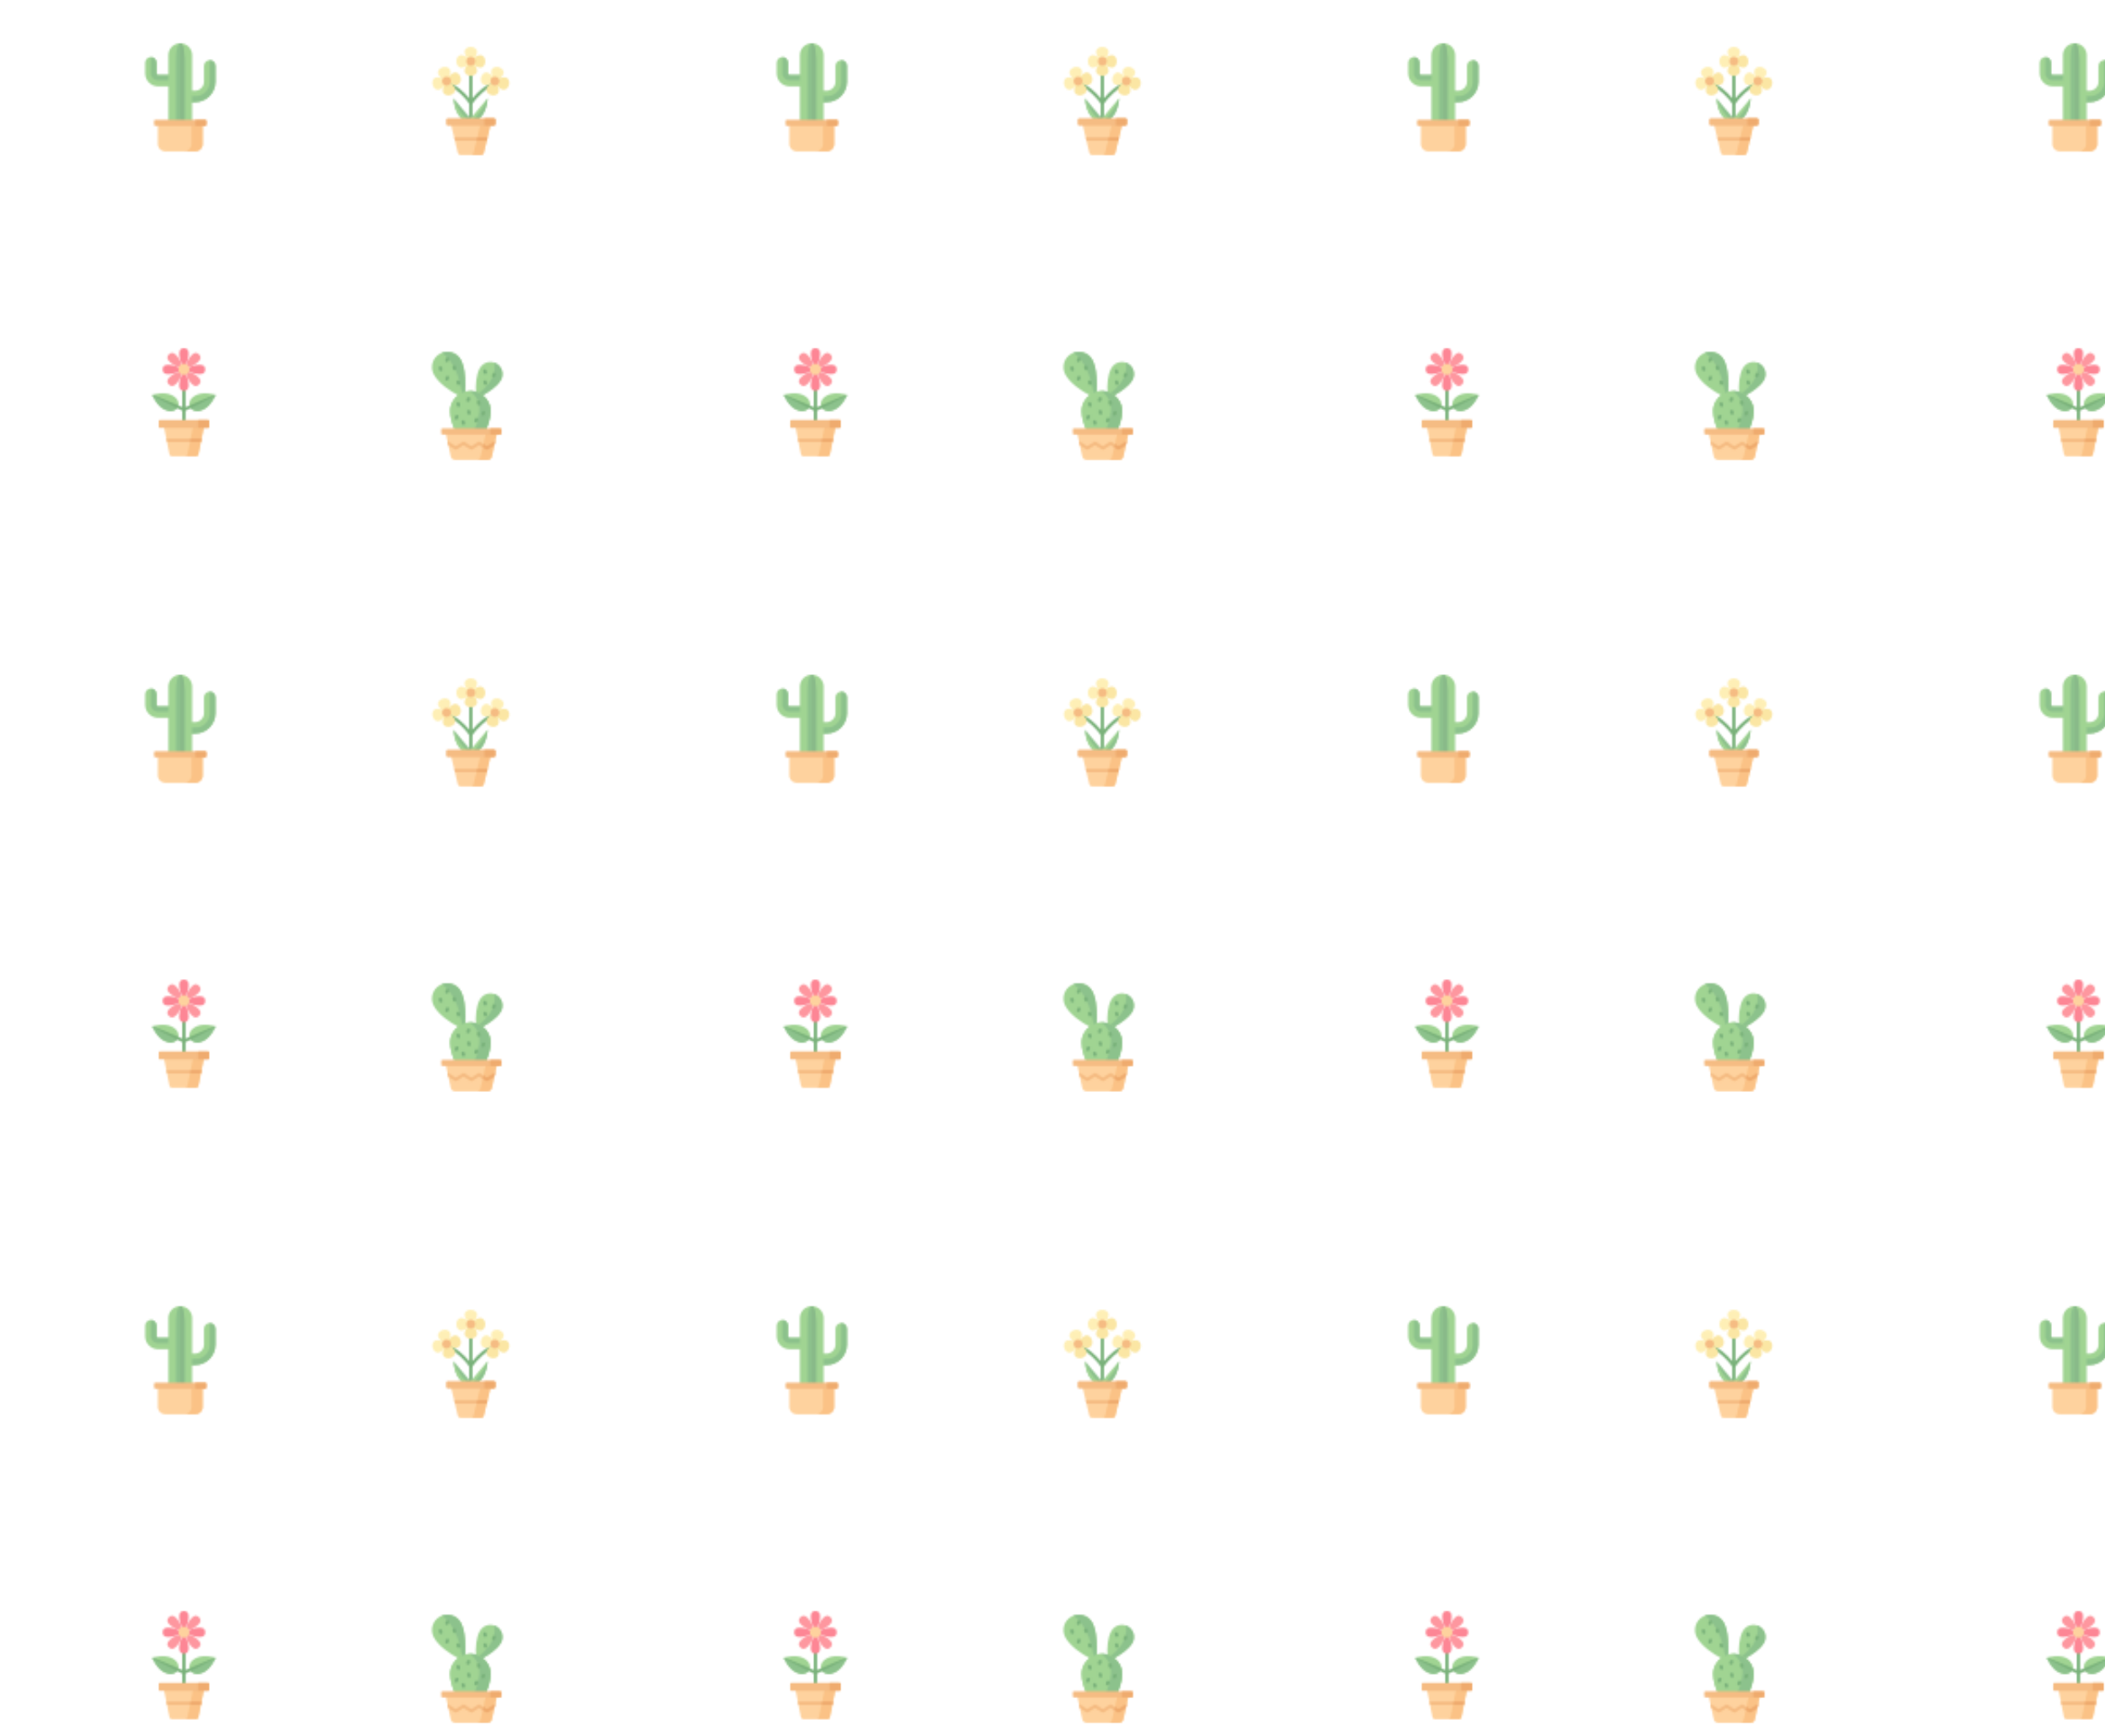 <svg xmlns="http://www.w3.org/2000/svg" xmlns:xlink="http://www.w3.org/1999/xlink" xmlns:fi="http://pattern.flaticon.com/" x="0" y="0" width="400" height="330" viewBox="0 0 1166.667 962.5"><rect x="0px" y="0px" width="100%" height="100%" opacity="0.85" fill="#ffffff"/><defs><g transform="matrix(0.117 0 0 0.117 70 24)" id="L1_2"><path d="M325.244,279.179h-39.858v-54.416h39.858c23.68,0,42.877-19.197,42.877-42.877v-74.839  c0-15.027,12.181-27.208,27.208-27.208l0,0c15.027,0,27.208,12.181,27.208,27.208v74.839  C422.537,235.62,378.978,279.179,325.244,279.179z" fill="#80c56e"/><path d="M395.329,79.839L395.329,79.839v103.605c0,36.848-29.871,66.718-66.718,66.718h-43.224v29.017h39.858  c53.733,0,97.293-43.559,97.293-97.293v-74.839C422.537,92.02,410.356,79.839,395.329,79.839z" fill="#66ad66"/><path d="M248.111,204.014h-97.324c-33.868,0-61.324-27.456-61.324-61.324V92.196  c0-14.885,12.066-26.951,26.951-26.951l0,0c14.885,0,26.951,12.066,26.951,26.951v50.494c0,4.099,3.323,7.422,7.422,7.422h97.324  V204.014z" fill="#80c56e"/><path d="M149.42,175.151h98.691v-25.039h-97.324c-4.099,0-7.422-3.323-7.422-7.422V92.196  c0-14.885-12.066-26.951-26.951-26.951l0,0v76.901C116.414,160.374,131.191,175.151,149.42,175.151z" fill="#66ad66"/><path d="M255.741,0L255.741,0c-31.11,0-56.33,25.22-56.33,56.33v338.058h112.66V56.33  C312.071,25.22,286.851,0,255.741,0z" fill="#80c56e"/><path d="M255.741,0L255.741,0c-11.044,0-19.997,28.673-19.997,73.566v320.821h39.994V73.566  C275.738,29.017,266.785,0,255.741,0z" fill="#66ad66"/><path d="M275.738,394.388V73.566C275.738,29.017,266.785,0,255.741,0v394.388H275.738z" fill="#61a361"/><path d="M327.355,512H184.127c-19.158,0-34.689-15.531-34.689-34.689V376.816h212.606v100.496  C362.044,496.469,346.513,512,327.355,512z" fill="#fec37d"/><path d="M309.08,376.816v100.496c0,19.158-15.531,34.689-34.689,34.689h52.964  c19.158,0,34.689-15.531,34.689-34.689V376.816H309.08z" fill="#f9ae5d"/><path d="M374.535,391.372H136.947c-2.913,0-5.275-2.362-5.275-5.275v-18.564c0-2.913,2.362-5.275,5.275-5.275  h237.588c2.913,0,5.275,2.362,5.275,5.275v18.564C379.809,389.011,377.448,391.372,374.535,391.372z" fill="#f2a559"/><path d="M374.535,362.259h-47.007v29.113h47.007c2.913,0,5.275-2.362,5.275-5.275v-18.564  C379.809,364.621,377.448,362.259,374.535,362.259z" fill="#ea8f3d"/></g><g transform="matrix(0.117 0 0 0.117 231 26)" id="L1_3"><path d="M377.76,165.63c-1.691-3.917-6.238-5.721-10.156-4.031c-39.322,16.975-79.757,51.738-103.878,81.809  V62.436c0-4.267-3.459-7.726-7.726-7.726c-4.267,0-7.726,3.459-7.726,7.726v180.972c-24.121-30.072-64.556-64.835-103.878-81.809  c-3.917-1.693-8.465,0.114-10.156,4.031c-1.691,3.918,0.114,8.465,4.031,10.156c45.093,19.466,91.632,63.616,110.003,94.313v77.265  c0,4.267,3.459,7.726,7.726,7.726c4.267,0,7.726-3.459,7.726-7.726v-77.265c18.37-30.697,64.91-74.847,110.003-94.313  C377.646,174.095,379.451,169.548,377.76,165.63z" fill="#4d984e"/><path d="M411.364,126.173c-3.304,12.386-23.027,34.182-39.044,29.909s-22.262-32.997-18.958-45.383  s18.967-18.963,34.984-14.691C404.363,100.282,414.668,113.787,411.364,126.173z" fill="#feea9e"/><g><path d="M387.971,213.858c3.304-12.386-2.941-41.11-18.958-45.383s-35.74,17.523-39.044,29.909   c-3.304,12.386,7.001,25.891,23.018,30.164C369.004,232.822,384.667,226.245,387.971,213.858z" fill="#f9de85"/><path d="M406.772,202.976c-12.386-3.304-34.182-23.027-29.909-39.044s32.997-22.262,45.383-18.958   c12.386,3.304,18.964,18.967,14.691,34.984S419.158,206.281,406.772,202.976z" fill="#f9de85"/></g><path d="M319.087,179.584c12.386,3.304,41.11-2.941,45.383-18.958c4.273-16.017-17.523-35.74-29.909-39.044  c-12.386-3.304-25.891,7.001-30.164,23.018S306.701,176.279,319.087,179.584z" fill="#feea9e"/><circle cx="370" cy="162" r="21" fill="#f2a559"/><path d="M100.636,126.173c3.304,12.386,23.027,34.182,39.044,29.909s22.262-32.997,18.958-45.383  s-18.967-18.963-34.984-14.691C107.637,100.282,97.332,113.787,100.636,126.173z" fill="#feea9e"/><path d="M124.029,213.858c-3.304-12.386,2.941-41.11,18.958-45.383s35.74,17.523,39.044,29.909  s-7.001,25.891-23.018,30.164C142.996,232.822,127.333,226.245,124.029,213.858z" fill="#f9de85"/><path d="M105.228,202.976c12.386-3.304,34.182-23.027,29.909-39.044s-32.997-22.262-45.383-18.958  c-12.386,3.304-18.963,18.967-14.691,34.984C79.337,195.975,92.842,206.281,105.228,202.976z" fill="#feea9e"/><path d="M192.913,179.584c-12.386,3.304-41.11-2.941-45.383-18.958s17.523-35.74,29.909-39.044  c12.386-3.304,25.891,7.001,30.164,23.018S205.299,176.279,192.913,179.584z" fill="#f9de85"/><circle cx="141" cy="162" r="21" fill="#f2a559"/><path d="M286.015,23.212c0,12.82-13.438,38.963-30.015,38.963s-30.015-26.143-30.015-38.963S239.423,0,256,0  S286.015,10.392,286.015,23.212z" fill="#feea9e"/><g><path d="M286.015,113.963C286.015,101.143,272.577,75,256,75s-30.015,26.143-30.015,38.963   s13.438,23.212,30.015,23.212S286.015,126.783,286.015,113.963z" fill="#f9de85"/><path d="M301.376,98.603c-12.82,0-38.963-13.438-38.963-30.015s26.143-30.015,38.963-30.015   c12.819,0,23.212,13.438,23.212,30.015S314.195,98.603,301.376,98.603z" fill="#f9de85"/></g><path d="M210.624,98.603c12.82,0,38.963-13.438,38.963-30.015s-26.143-30.015-38.963-30.015  s-23.212,13.438-23.212,30.015S197.805,98.603,210.624,98.603z" fill="#feea9e"/><circle cx="256" cy="68" r="21" fill="#f2a559"/><path d="M251.674,343.045l83.653-99.519c0,0-0.693,58.28-36.56,94.148S251.674,343.045,251.674,343.045z" fill="#80c56e"/><g><path d="M335.327,243.526c0,0-18.44,58.065-75.355,109.369c7.09,4.161,19.302,4.271,38.795-15.222   C334.634,301.806,335.327,243.526,335.327,243.526z" fill="#66ad66"/><path d="M257.747,343.045l-83.653-99.519c0,0,0.693,58.28,36.56,94.148S257.747,343.045,257.747,343.045z" fill="#66ad66"/></g><path d="M250.185,352.44c-55.78-39.544-76.091-108.915-76.091-108.915s0.692,58.28,36.56,94.148  C230.837,357.856,243.217,357.026,250.185,352.44z" fill="#80c56e"/><path d="M304.919,512h-97.837c-5.992,0-11.202-4.108-12.6-9.935l-37.11-154.702h197.256l-37.11,154.702  C316.121,507.892,310.91,512,304.919,512z" fill="#fec37d"/><path d="M306.207,347.364l-37.11,154.702c-1.398,5.827-6.608,9.935-12.6,9.935h48.421  c5.992,0,11.202-4.108,12.6-9.935l37.11-154.702L306.207,347.364L306.207,347.364z" fill="#f9ae5d"/><path d="M365.277,373.06H146.723c-4.29,0-7.768-3.478-7.768-7.768v-19.767c0-4.29,3.478-7.768,7.768-7.768  h218.554c4.29,0,7.768,3.478,7.768,7.768v19.767C373.045,369.582,369.567,373.06,365.277,373.06z" fill="#f2a559"/><path d="M365.277,337.758h-44.589v35.302h44.589c4.29,0,7.768-3.478,7.768-7.767v-19.767  C373.045,341.235,369.567,337.758,365.277,337.758z" fill="#ea8f3d"/><path d="M335.043,429.011 176.957,429.011 180.664,444.463 331.336,444.463z" fill="#f2a559"/><path d="M282.915,444.463 331.336,444.463 335.043,429.011 286.622,429.011z" fill="#ea8f3d"/></g><g transform="matrix(0.117 0 0 0.117 72 193)" id="L1_4"><path d="M405.439,221.126c0.385,0.118,0.579,0.533,0.422,0.904c-2.603,6.166-23.1,52.416-59.086,69.225  c-44.695,20.876-63.228-12.644-63.228-12.644s-13.811-35.725,30.884-56.602C350.418,205.2,399.04,219.165,405.439,221.126z" fill="#80c56e"/><path d="M346.775,291.254c35.987-16.809,56.484-63.059,59.086-69.224c0.156-0.371-0.037-0.786-0.422-0.904  L283.547,278.61C283.548,278.611,302.08,312.131,346.775,291.254z" fill="#66ad66"/><path d="M106.561,221.126c-0.385,0.118-0.579,0.533-0.422,0.904c2.603,6.166,23.1,52.416,59.086,69.225  c44.695,20.876,63.228-12.644,63.228-12.644s13.811-35.725-30.884-56.602C161.582,205.2,112.96,219.165,106.561,221.126z" fill="#80c56e"/><path d="M165.225,291.254c44.695,20.877,63.228-12.644,63.228-12.644L106.17,221.453  c-0.092,0.171-0.114,0.378-0.03,0.577C108.741,228.196,129.238,274.445,165.225,291.254z" fill="#66ad66"/><path d="M263.726,279.464V130.662c0-4.267-3.459-7.726-7.726-7.726s-7.726,3.459-7.726,7.726v148.801  c-30.724-13.474-140.372-61.293-141.925-57.969c-1.614,3.456,116.81,62.26,141.925,74.681v60.35c0,4.267,3.459,7.726,7.726,7.726  s7.726-3.459,7.726-7.726v-60.35c25.114-12.421,143.539-71.224,141.925-74.681C404.099,218.171,294.45,265.99,263.726,279.464z" fill="#4d984e"/><g><path d="M278.24,25.829c0,20.048-9.957,57.706-22.24,57.706s-22.24-37.659-22.24-57.706S243.717,0,256,0   C268.283,0,278.24,5.782,278.24,25.829z" fill="#fc5e71"/><path d="M278.24,175.726c0-20.048-9.957-57.706-22.24-57.706s-22.24,37.659-22.24,57.706   s9.957,25.829,22.24,25.829S278.24,195.774,278.24,175.726z" fill="#fc5e71"/></g><g><path d="M324.723,63.507c-14.176,14.176-47.845,33.764-56.53,25.078s10.903-42.355,25.078-56.53   c14.176-14.176,25.305-11.223,33.99-2.538C335.946,38.202,338.898,49.331,324.723,63.507z" fill="#fd747f"/><path d="M218.73,169.5c14.176-14.176,33.764-47.845,25.078-56.53c-8.685-8.685-42.355,10.903-56.53,25.078   c-14.176,14.176-11.223,25.305-2.538,33.99C193.425,180.723,204.554,183.676,218.73,169.5z" fill="#fd747f"/></g><g><path d="M330.948,123.018c-20.048,0-57.706-9.957-57.706-22.24s37.659-22.24,57.706-22.24   s25.829,9.957,25.829,22.24S350.996,123.018,330.948,123.018z" fill="#fc5e71"/><path d="M181.052,123.018c20.048,0,57.706-9.957,57.706-22.24s-37.659-22.24-57.706-22.24   s-25.829,9.957-25.829,22.24S161.004,123.018,181.052,123.018z" fill="#fc5e71"/></g><g><path d="M293.27,169.5c-14.176-14.176-33.764-47.845-25.078-56.53s42.355,10.903,56.53,25.078   c14.176,14.176,11.223,25.305,2.538,33.99C318.575,180.723,307.446,183.676,293.27,169.5z" fill="#fd747f"/><path d="M187.277,63.507c14.176,14.176,47.845,33.764,56.53,25.078c8.685-8.685-10.903-42.355-25.078-56.53   s-25.305-11.223-33.99-2.538C176.054,38.202,173.102,49.331,187.277,63.507z" fill="#fd747f"/></g><g><circle cx="256" cy="100" r="26" fill="#fec37d"/><path d="M314.404,512H197.596c-4.805,0-8.944-3.387-9.895-8.097l-30.946-153.309h198.489l-30.946,153.309   C323.348,508.613,319.209,512,314.404,512z" fill="#fec37d"/></g><path d="M303.735,350.594l-30.946,153.309c-0.951,4.71-5.09,8.097-9.895,8.097h51.509  c4.805,0,8.944-3.387,9.895-8.097l30.946-153.309H303.735z" fill="#f9ae5d"/><path d="M370.297,377.907H141.703c-2.916,0-5.279-2.363-5.279-5.279v-27.36c0-2.916,2.364-5.279,5.279-5.279  h228.594c2.916,0,5.279,2.363,5.279,5.279v27.36C375.576,375.544,373.213,377.907,370.297,377.907z" fill="#f2a559"/><path d="M370.297,339.989H323.22v37.918h47.077c2.916,0,5.279-2.363,5.279-5.279v-27.36  C375.576,342.353,373.213,339.989,370.297,339.989z" fill="#ea8f3d"/><path d="M336.297,444.463 339.416,429.011 172.584,429.011 175.703,444.463z" fill="#f2a559"/><path d="M284.788,444.463 336.297,444.463 337.627,437.875 339.416,429.011 287.907,429.011z" fill="#ea8f3d"/></g><g transform="matrix(0.117 0 0 0.117 229 195)" id="L1_5"><g><path d="M394.086,55.784c-27.475-15.661-62.444-6.085-78.105,21.39   c-18.425,32.322-20.133,80.706-18.839,112.34c-8.394-2.393-17.255-3.675-26.417-3.675c-8.484,0-16.709,1.104-24.546,3.167   c2.347-40.505,2.268-109.696-20.556-151.242c-19.359-35.241-63.621-48.116-98.862-28.756c-35.24,19.357-48.115,63.619-28.756,98.86   c23.872,43.456,79.081,78.744,114.173,97.851c-22.866,17.578-37.608,45.202-37.608,76.273c0,53.105,43.05,162.054,96.155,162.054   s96.155-108.949,96.155-162.054c0-30.907-14.585-58.404-37.244-75.995c28.282-15.803,68.858-42.317,85.84-72.109   C431.137,106.414,421.561,71.445,394.086,55.784z" fill="#80c56e"/><path d="M297.142,189.513c-8.394-2.393-17.255-3.675-26.417-3.675c-8.484,0-16.709,1.104-24.546,3.167   c-18.492,4.839-34.002,16.715-34.002,16.715c-22.866,17.578-37.608,45.202-37.608,76.273c0,53.105,43.05,162.054,96.155,162.054   s96.155-108.949,96.155-162.054c0-30.907-14.585-58.404-37.244-75.995C306.84,190.71,297.142,189.513,297.142,189.513z" fill="#80c56e"/></g><g><path d="M234.169,57.428c-2.652-7.01-5.144-12.957-7.315-17.309c-0.408-0.789-0.807-1.587-1.23-2.357   c-0.585-1.065-1.195-2.107-1.824-3.131c-0.21-0.342-0.435-0.67-0.65-1.007c-0.429-0.672-0.857-1.345-1.304-1.999   c-0.27-0.394-0.554-0.775-0.83-1.163c-0.412-0.577-0.822-1.155-1.248-1.716c-0.308-0.406-0.628-0.8-0.943-1.198   c-0.414-0.522-0.827-1.045-1.253-1.553c-0.338-0.403-0.685-0.796-1.03-1.19c-0.422-0.482-0.846-0.963-1.279-1.432   c-0.364-0.394-0.735-0.779-1.106-1.163c-0.432-0.448-0.868-0.892-1.31-1.327c-0.388-0.381-0.78-0.756-1.175-1.127   c-0.442-0.416-0.889-0.826-1.341-1.229c-0.411-0.367-0.825-0.73-1.243-1.087c-0.45-0.384-0.905-0.759-1.362-1.131   c-0.435-0.353-0.872-0.704-1.314-1.047c-0.454-0.352-0.915-0.693-1.377-1.033c-0.46-0.339-0.919-0.678-1.386-1.005   c-0.454-0.318-0.915-0.624-1.376-0.931c-0.488-0.326-0.975-0.654-1.471-0.967c-0.444-0.281-0.895-0.547-1.344-0.818   c-0.525-0.316-1.047-0.637-1.579-0.939c-0.409-0.233-0.826-0.45-1.239-0.674c-0.584-0.317-1.165-0.64-1.756-0.941   c-0.282-0.143-0.569-0.273-0.853-0.412c-2.549-1.254-5.163-2.364-7.834-3.311c-0.129-0.046-0.255-0.097-0.384-0.142   c-0.8-0.279-1.607-0.533-2.416-0.783c-0.255-0.079-0.507-0.165-0.763-0.242c-0.776-0.231-1.559-0.441-2.342-0.646   c-0.291-0.077-0.581-0.159-0.873-0.232c-0.775-0.193-1.555-0.366-2.336-0.534c-0.304-0.065-0.606-0.134-0.911-0.195   c-0.783-0.158-1.57-0.298-2.358-0.43c-0.303-0.051-0.606-0.103-0.91-0.15c-0.799-0.123-1.6-0.231-2.404-0.328   c-0.292-0.035-0.583-0.07-0.876-0.102c-0.821-0.089-1.643-0.164-2.468-0.226c-0.271-0.02-0.542-0.038-0.814-0.055   c-0.849-0.054-1.698-0.094-2.55-0.118c-0.24-0.007-0.48-0.01-0.72-0.014c-0.884-0.016-1.77-0.02-2.656-0.004   c-0.193,0.004-0.386,0.012-0.578,0.017c-0.936,0.025-1.872,0.062-2.809,0.123c-0.112,0.007-0.223,0.018-0.335,0.026   c-7.579,0.531-15.166,2.255-22.481,5.263c13.582,5.555,75.276,49.536,97.48,188.822c4.418-2.031,9.336-3.926,14.488-5.274   C248.186,154.375,248.406,98.792,234.169,57.428z" fill="#66ad66"/><path d="M329.636,205.998c-22.796-15.288-32.494-16.485-32.494-16.485   c-8.394-2.393-17.255-3.675-26.417-3.675c-0.89,0-1.775,0.019-2.658,0.043c2.695,1.724,5.629,3.695,8.831,5.97   c22.659,18.636,37.244,47.768,37.244,80.511c0,46.719-29.688,134.228-70.166,162.569c8.492,5.778,17.466,9.116,26.749,9.116   c53.105,0,96.155-108.949,96.155-162.054C366.88,251.086,352.295,223.589,329.636,205.998z" fill="#66ad66"/><path d="M243.976,434.931c21.02-14.717,39.127-45.39,51.682-78.02   c-16.734,28.58-38.349,50.114-61.955,50.114c-6.863,0-13.557-1.832-20.013-5.116c10.259,15.763,22.078,28.665,34.883,35.877   C247.027,436.914,245.493,435.963,243.976,434.931z" fill="#66ad66"/><path d="M394.086,55.784c-3.517-2.005-7.158-3.59-10.865-4.783c4.732,14.746,15.134,77.499-70.622,144.716   c4.568,2.397,10.211,5.704,17.037,10.281c28.282-15.804,68.858-42.317,85.84-72.109C431.137,106.414,421.561,71.445,394.086,55.784   z" fill="#66ad66"/></g><path d="M353.927,511.998H196.912c-8.826,0-16.817-6.663-18.597-15.609l-27.113-124.144h248.436  l-27.113,124.144C370.744,505.335,362.753,511.998,353.927,511.998z" fill="#fec37d"/><path d="M347.098,372.245l-27.113,124.144c-1.78,8.946-9.771,15.609-18.597,15.609h52.539  c8.825,0,16.817-6.663,18.597-15.609l27.113-124.144H347.098z" fill="#f9ae5d"/><path d="M412.608,392.136H138.231c-2.778,0-5.031-2.252-5.031-5.031v-19.218c0-2.778,2.252-5.031,5.031-5.031  h274.376c2.778,0,5.031,2.252,5.031,5.031v19.218C417.639,389.883,415.386,392.136,412.608,392.136z" fill="#f2a559"/><path d="M412.608,362.856h-47.325v29.28h47.325c2.779,0,5.031-2.252,5.031-5.031v-19.218  C417.638,365.108,415.386,362.856,412.608,362.856z" fill="#ea8f3d"/><g><path d="M220.335,243.731c-1.106-4.122-5.344-6.566-9.465-5.46c-4.121,1.106-6.566,5.344-5.46,9.465   l2.109,7.86c0.926,3.451,4.047,5.726,7.457,5.726c0.663,0,1.337-0.086,2.008-0.266c4.121-1.106,6.566-5.344,5.46-9.465   L220.335,243.731z" fill="#4d984e"/><path d="M220.335,140.332c-1.105-4.122-5.341-6.566-9.465-5.46c-4.121,1.106-6.566,5.343-5.46,9.465   l2.109,7.861c0.926,3.451,4.047,5.726,7.457,5.726c0.663,0,1.337-0.086,2.008-0.266c4.121-1.106,6.566-5.343,5.46-9.465   L220.335,140.332z" fill="#4d984e"/><path d="M347.784,140.333c-1.105-4.121-5.341-6.562-9.465-5.461c-4.122,1.106-6.566,5.343-5.461,9.465   l2.109,7.861c0.926,3.451,4.047,5.726,7.458,5.726c0.663,0,1.336-0.086,2.007-0.266c4.122-1.105,6.566-5.343,5.461-9.464   L347.784,140.333z" fill="#4d984e"/><path d="M203.606,78.026l-2.109-7.86c-1.105-4.122-5.344-6.565-9.464-5.46   c-4.121,1.106-6.566,5.343-5.46,9.464l2.109,7.86c0.926,3.451,4.047,5.726,7.457,5.726c0.663,0,1.337-0.086,2.007-0.266   C202.267,86.384,204.712,82.147,203.606,78.026z" fill="#4d984e"/><path d="M333.912,100.175c0.927,3.451,4.047,5.726,7.458,5.726c0.663,0,1.337-0.086,2.007-0.266   c4.122-1.106,6.566-5.343,5.461-9.464l-2.109-7.86c-1.107-4.122-5.347-6.565-9.465-5.46c-4.122,1.106-6.566,5.343-5.461,9.464   L333.912,100.175z" fill="#4d984e"/><path d="M136.417,74.095c-1.106-4.122-5.345-6.566-9.465-5.46c-4.121,1.106-6.566,5.344-5.46,9.465   l2.109,7.86c0.926,3.451,4.047,5.726,7.457,5.726c0.663,0,1.337-0.086,2.008-0.266c4.121-1.106,6.566-5.344,5.46-9.465   L136.417,74.095z" fill="#4d984e"/><path d="M270.455,280.719c-1.105-4.122-5.344-6.566-9.464-5.46c-4.121,1.106-6.566,5.343-5.46,9.464   l2.109,7.86c0.926,3.451,4.047,5.726,7.457,5.726c0.663,0,1.337-0.086,2.007-0.266c4.121-1.106,6.566-5.343,5.46-9.464   L270.455,280.719z" fill="#4d984e"/><path d="M243.71,329.359c-1.106-4.122-5.345-6.563-9.465-5.461c-4.121,1.106-6.566,5.343-5.46,9.465   l2.108,7.861c0.926,3.451,4.047,5.726,7.458,5.726c0.663,0,1.337-0.086,2.007-0.266c4.121-1.105,6.566-5.343,5.46-9.464   L243.71,329.359z" fill="#4d984e"/><path d="M316.854,235.872c-1.107-4.122-5.346-6.564-9.465-5.46c-4.122,1.106-6.566,5.343-5.461,9.464   l2.109,7.86c0.927,3.451,4.047,5.726,7.458,5.726c0.663,0,1.337-0.086,2.007-0.266c4.122-1.106,6.566-5.343,5.461-9.464   L316.854,235.872z" fill="#4d984e"/><path d="M259.825,237.249c3.013,0,5.877-1.774,7.122-4.725l3.164-7.498   c1.659-3.931-0.184-8.463-4.115-10.122s-8.463,0.184-10.122,4.115l-3.164,7.498c-1.659,3.931,0.184,8.463,4.115,10.122   C257.806,237.053,258.824,237.249,259.825,237.249z" fill="#4d984e"/><path d="M165.666,114.573c-3.931-1.658-8.463,0.184-10.122,4.115l-3.163,7.498   c-1.659,3.932,0.184,8.464,4.115,10.122c0.981,0.414,1.998,0.61,3,0.61c3.014,0,5.877-1.774,7.122-4.725l3.163-7.498   C171.44,120.764,169.598,116.231,165.666,114.573z" fill="#4d984e"/><path d="M386.85,98.988c-3.931-1.66-8.464,0.183-10.123,4.115l-3.164,7.498   c-1.659,3.932,0.183,8.464,4.115,10.123c0.981,0.414,1.999,0.61,3.001,0.61c3.013,0,5.876-1.774,7.122-4.724l3.164-7.498   C392.624,105.179,390.782,100.647,386.85,98.988z" fill="#4d984e"/><path d="M165.666,26.708c-3.931-1.659-8.463,0.184-10.122,4.115l-3.163,7.498   c-1.659,3.932,0.184,8.463,4.115,10.122c0.981,0.414,1.998,0.61,3,0.61c3.014,0,5.877-1.774,7.122-4.725l3.163-7.498   C171.44,32.899,169.598,28.367,165.666,26.708z" fill="#4d984e"/><path d="M303.381,313.059c-3.931-1.66-8.464,0.183-10.122,4.116l-3.163,7.499   c-1.659,3.932,0.184,8.463,4.116,10.122c0.981,0.414,1.998,0.61,3,0.61c3.013,0,5.877-1.774,7.122-4.725l3.163-7.499   C309.156,319.249,307.313,314.717,303.381,313.059z" fill="#4d984e"/><path d="M336.846,280.222c-3.933-1.659-8.464,0.184-10.122,4.116l-3.163,7.498   c-1.659,3.932,0.184,8.463,4.116,10.122c0.981,0.414,1.998,0.61,3,0.61c3.013,0,5.877-1.775,7.122-4.725l3.163-7.498   C342.621,286.412,340.778,281.881,336.846,280.222z" fill="#4d984e"/><path d="M210.347,299.358c-3.932-1.658-8.463,0.184-10.122,4.115l-3.163,7.498   c-1.659,3.932,0.184,8.463,4.115,10.122c0.981,0.414,1.998,0.61,3,0.61c3.014,0,5.877-1.774,7.122-4.725l3.163-7.498   C216.121,305.549,214.279,301.017,210.347,299.358z" fill="#4d984e"/></g><path d="M388.585,422.85l-39.247,24.226l-32.895-20.305c-2.487-1.536-5.63-1.536-8.117,0l-32.891,20.305  l-32.891-20.305c-2.488-1.536-5.63-1.536-8.118,0l-32.89,20.305l-39.289-24.257l4.584,20.991l30.646,18.92  c2.488,1.536,5.63,1.535,8.118,0l32.89-20.305l32.891,20.305c1.244,0.768,2.651,1.152,4.059,1.152c1.407,0,2.814-0.384,4.059-1.152  l32.89-20.305l32.895,20.305c2.487,1.536,5.63,1.536,8.117,0l30.605-18.891L388.585,422.85z" fill="#f2a559"/><path d="M388.585,422.85l-39.247,24.226l-16.375-10.108l-3.495,16.002l15.812,9.76  c2.487,1.536,5.63,1.536,8.117,0l30.605-18.891L388.585,422.85z" fill="#ea8f3d"/></g></defs><g fi:class="KUsePattern" opacity="0.75"><pattern id="pattern_L1_4" width="350" height="350" patternUnits="userSpaceOnUse"><use xlink:href="#L1_4" x="-350" y="-350"/><use xlink:href="#L1_4" x="0" y="-350"/><use xlink:href="#L1_4" x="350" y="-350"/><use xlink:href="#L1_4" x="-350" y="0"/><use xlink:href="#L1_4" x="0" y="0"/><use xlink:href="#L1_4" x="350" y="0"/><use xlink:href="#L1_4" x="-350" y="350"/><use xlink:href="#L1_4" x="0" y="350"/><use xlink:href="#L1_4" x="350" y="350"/></pattern><rect x="0" y="0" width="100%" height="100%" fill="url(#pattern_L1_4)"/></g><g fi:class="KUsePattern" opacity="0.75"><pattern id="pattern_L1_5" width="350" height="350" patternUnits="userSpaceOnUse"><use xlink:href="#L1_5" x="-350" y="-350"/><use xlink:href="#L1_5" x="0" y="-350"/><use xlink:href="#L1_5" x="350" y="-350"/><use xlink:href="#L1_5" x="-350" y="0"/><use xlink:href="#L1_5" x="0" y="0"/><use xlink:href="#L1_5" x="350" y="0"/><use xlink:href="#L1_5" x="-350" y="350"/><use xlink:href="#L1_5" x="0" y="350"/><use xlink:href="#L1_5" x="350" y="350"/></pattern><rect x="0" y="0" width="100%" height="100%" fill="url(#pattern_L1_5)"/></g><g fi:class="KUsePattern" opacity="0.75"><pattern id="pattern_L1_3" width="350" height="350" patternUnits="userSpaceOnUse"><use xlink:href="#L1_3" x="-350" y="-350"/><use xlink:href="#L1_3" x="0" y="-350"/><use xlink:href="#L1_3" x="350" y="-350"/><use xlink:href="#L1_3" x="-350" y="0"/><use xlink:href="#L1_3" x="0" y="0"/><use xlink:href="#L1_3" x="350" y="0"/><use xlink:href="#L1_3" x="-350" y="350"/><use xlink:href="#L1_3" x="0" y="350"/><use xlink:href="#L1_3" x="350" y="350"/></pattern><rect x="0" y="0" width="100%" height="100%" fill="url(#pattern_L1_3)"/></g><g fi:class="KUsePattern" opacity="0.75"><pattern id="pattern_L1_2" width="350" height="350" patternUnits="userSpaceOnUse"><use xlink:href="#L1_2" x="-350" y="-350"/><use xlink:href="#L1_2" x="0" y="-350"/><use xlink:href="#L1_2" x="350" y="-350"/><use xlink:href="#L1_2" x="-350" y="0"/><use xlink:href="#L1_2" x="0" y="0"/><use xlink:href="#L1_2" x="350" y="0"/><use xlink:href="#L1_2" x="-350" y="350"/><use xlink:href="#L1_2" x="0" y="350"/><use xlink:href="#L1_2" x="350" y="350"/></pattern><rect x="0" y="0" width="100%" height="100%" fill="url(#pattern_L1_2)"/></g></svg>